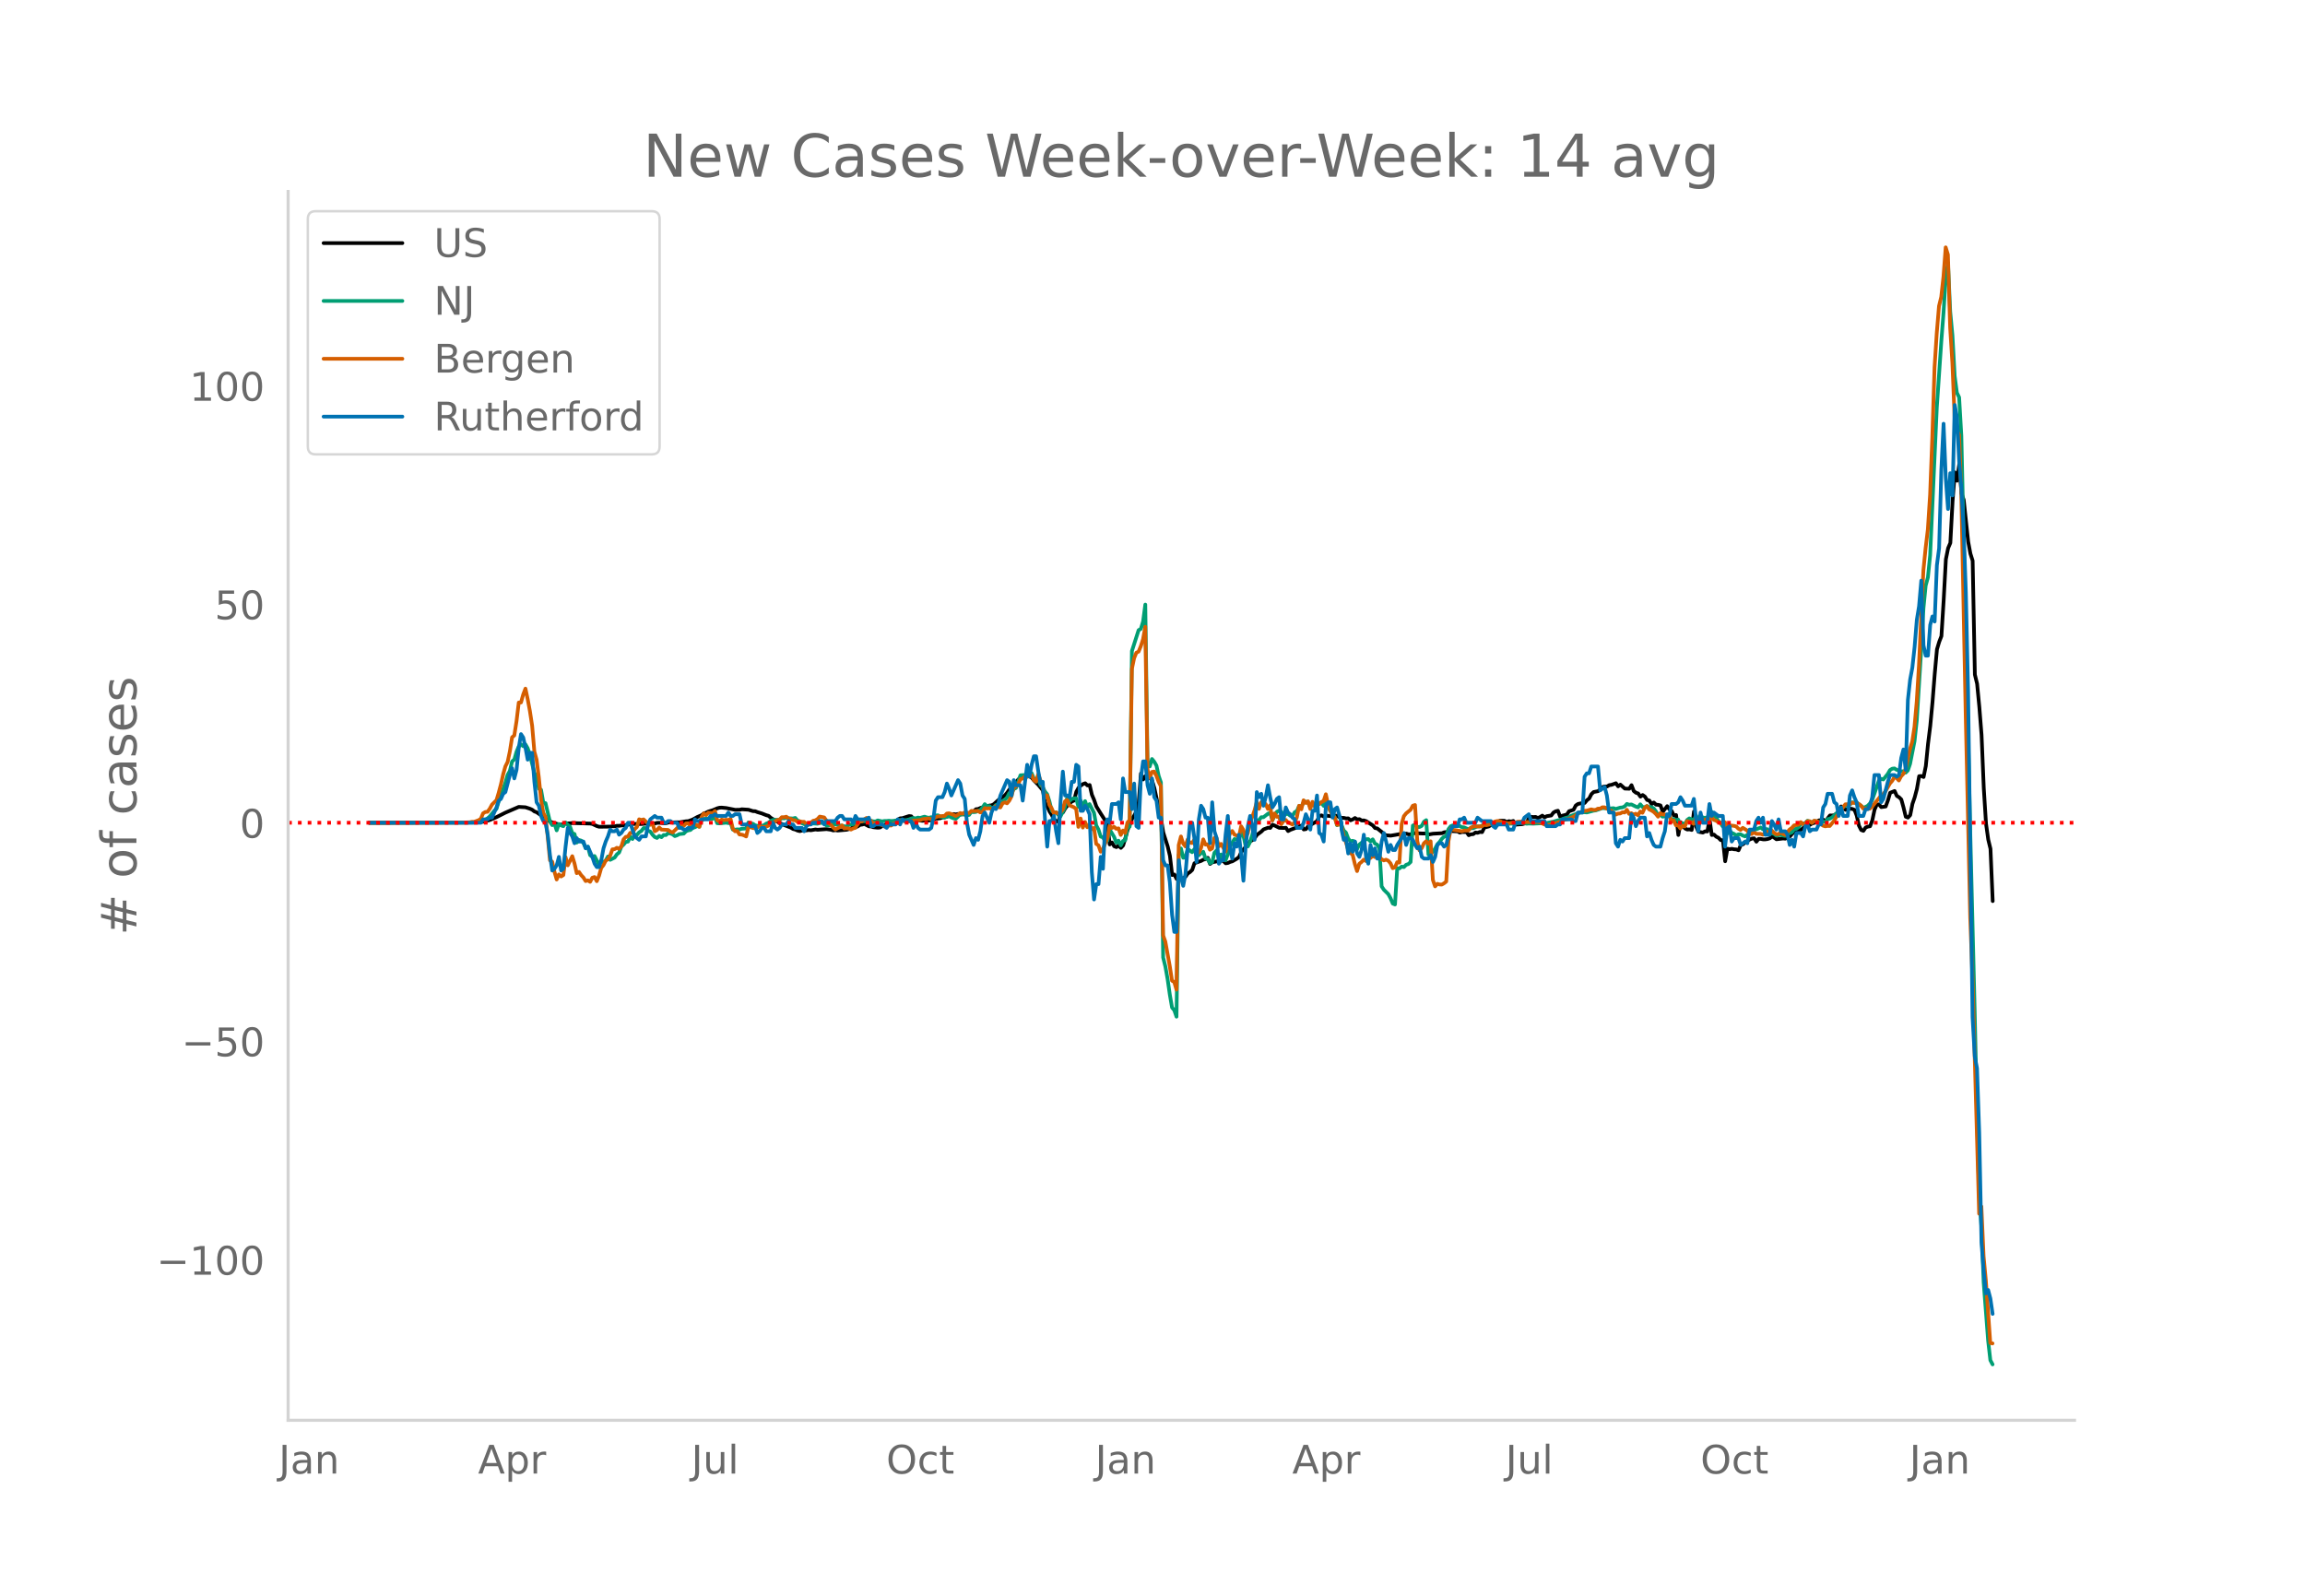 <svg height="864" viewBox="0 0 936 648" width="1248" xmlns="http://www.w3.org/2000/svg" xmlns:xlink="http://www.w3.org/1999/xlink"><defs><style>*{stroke-linecap:butt;stroke-linejoin:round}</style></defs><g id="figure_1"><path d="M0 648h936V0H0z" style="fill:#fff" id="patch_1"/><g id="axes_1"><path d="M117 576.72h725.4V77.76H117z" style="fill:none" id="patch_2"/><path clip-path="url(#p6246f8be40)" d="m149.973 334.1 42.574-.116 2.718-.154 1.812-.33 1.811-.52 2.718-1.163 3.623-1.824 5.435-2.34 2.718.156 1.812.59.905.408.906.692.906.326 5.435 3.788 2.718.917.905.235.906.11.906-.158.906-.363 1.812-.032.906-.107 7.246.212.906.156 1.812.856.906.28 4.529-.058.906-.144.906.027.905-.21.906.015.906-.153.906-.026 3.623-.6 3.624.046 1.811-.164.906.054.906-.124 1.812.013.906-.255.905-.02 1.812.155.906-.004 1.812-.463.906.153 1.811-.062.906.035 2.718-.444.905-.046 1.812-.65 1.812-1.012 1.812-.772.905-.692.906-.288.906-.487 1.812-.555 1.811-.761.906-.243.906-.039 1.812.175 3.623.723 1.812-.013.906-.202 2.717.174 1.812.575.906.03.906.368 1.811.544 1.812.714.906.247.906.815 1.811 1.105.906.458.906.65.906.276.906.451 1.811.692.906.357.906.558.906.222.906.407.906.228.905-.222 1.812-.09.906-.137.906.093 1.812-.317.905.113 3.624-.258 1.811.256.906.29.906-.124.906.15 3.623-.313 1.812-.509.906-.578.906.062.906-.34.905-.618.906-.13.906-.246 1.812.975.906.055.906.306 1.811.185.906-.086.906-.604.906-.21.906-.726.905-.25.906.164 1.812-.445.906-1.135.906-.512.905-.054 2.718-.869.906.093.906 1.132 1.811.363.906.233.906.09.906-.092.906.202.906-.27.905-.038 1.812-.724.906.012.906-.115.906-.339 1.811-.325 1.812-.544.906-.483.906.154.906-.206.905.294.906-.272.906.254.906.008.906-.365.906-.848.905-.082.906-.91.906-.088.906-.418.906-.253 1.812-.293.905-.44.906-.075.906-.456 1.812-1.65 2.717-1.985.906-1.052.906-1.296.906-.662.906-1.034.906-1.317.905-1.06 1.812-1.315 1.812-.273.906.264.905.602.906 1.113 1.812 1.815 1.812 2.224.906 4.897.905 1.61.906 2.071.906 1.408.906 1.856.906.6.906.34.905-3.51.906-.315.906-1.599.906-1.166.906-.92.906-.743.905-.395.906-3.553.906-1.628.906-.863.906-.656.906-.321.906.885.905-.175.906 3.95.906 2.118.906 2.623 1.812 2.948 1.811 2.804.906 1.996.906 7.7.906-.816.906 1.55.906.342.905-.616.906.924.906-.967.906-2.92.906-3.414.906-2.085.905-2.401.906-1.371.906-1.703.906-3.61.906-11.732.906 2.42.905-1.327.906.502.906.172.906 1.074.906 3.025.906 4.141.906 4.807.905 3.394.906 5.716 1.812 5.71.906 3.798.906 7.794.905-.21.906 1.813.906-1.582.906 1.208.906.119.906-.638.906-1.312.905-.602.906-.862.906-2.721 2.718-.943.905-.508.906-.21.906-.537.906 2.484.906-.674 1.812-.34.905.113.906-.534.906.294.906.888.906-.137.906-.416.905-.258 1.812-1.059.906-.692.906-2.049 2.717-3.15.906-1.165.906-.512.906-.742.906-1.35 1.811-1.344.906-.898 1.812-.688.906.086.906-1.298.905.352 1.812.905 1.812.07.906-.085.906 1.335.905-.498 2.718-1.007.906-.423.906-.272.905 1.555.906-.153.906-1.135 3.623-2.11.906-2.062.906-.264.906.49.906-.386 2.717.297.906-.32.906.096.906.61.906.208.906.034.905.219.906-.033.906.8.906-.382.906-.564.906.573.906-.104.905.553.906-.043.906.29 2.718 1.745.905 1.064.906.156 1.812 1.437.906.946.906.4 1.811.151 1.812-.3 2.718-.495.905.094.906-.137.906.297.906-.02.906-.368.906-.086 2.717.13 1.812.023.906.384 1.811-.315 3.624-.201.906-.38 1.811-.22.906-.285 2.718.143.906.493.905-.228 1.812-.027.906 1.315.906-.372.906-.049.905-.677.906.13.906-.356.906.07.906-1.847 1.811-.46.906-.61 1.812.068.906-.18.906-1.618 1.811.04.906.51.906-.358.906.162.906-.239.906 1.49 2.717-.186 1.812-.52.906-2.081.906-.371.905.081.906-.06.906.451.906-.404.906-.565.906.705.905-.488 1.812-.277.906-1.2.906-.5.906-.227.906 2.451.905-.44 1.812-.47.906-1.341 1.812-.59.905-1.746.906-.616.906-.207 1.812-.205.906-1.112.905-.67.906-1.776.906-.878 1.812-.347.906-.745.906-.94.905-.219.906.031.906-.573.906-.126 1.812-.656.905 1.271.906-.697 1.812 1.607 1.812.067.906-1.457.905 2.367.906.708.906.295.906 1.293.906-.663.906.634.905 1.385.906.227.906 1.426.906-.629.906.878.906.07.905.239.906 2.57 1.812-2.274.906 1.279.906.643.906 1.884.905-.213.906 8.113.906-5.213 1.812 2.559.906.443.905-.078.906.25.906-7.486.906 6.12.906 2.088 1.812.33.905-.519.906.072.906-4.886.906 6.318.906-.159.906.846.905.454.906.945.906.033.906 8.552.906-5.09.906.193.906-.156.905.187.906.063.906.34.906-2.116.906-.309.906-.778 1.811-1.17.906-.374.906-.113.906 1.377.906-1.144.905.016.906.185.906.005.906-.138.906-.29.906-.79.906.508.905.671 2.718-.33.906.087.906-1.256.905.356.906-1.055.906-.798.906-.61 1.812-.234 1.811-1.47.906-.395.906-.152.906-.552 1.812-.56.905-.71.906-.088.906-.243.906.878.906-1.397.906-1.153.905.01.906-.122.906-.695.906-.965.906-1.883.906.492.906.883.905-.176.906-.324.906.145.906.335.906 2.353.906 4.082.905 1.77.906.346.906-1.361.906-.348.906-.16.906-2.401.906-4.303.905-2.078.906-.11.906 1.125 1.812-.255.906-2.48.905-3.087 1.812-.725.906 2.007.906.527.906.896.906 3.284.905 3.739.906.346.906-.985.906-4.59.906-2.623.906-3.425.905-5.178.906-.083.906.413.906-4.459.906-9.082.906-7.275.905-9.621.906-11.47.906-9.953.906-3.021.906-2.348.906-14.496.906-16.705.905-4.502.906-2.135.906-16.973.906-11.688.906 3.414.906-6.735.905 11.864.906 2.671 1.812 16.956.906 4.855.906 2.877.906 46.237.905 3.735.906 9.403.906 11.396.906 21.69.906 14.328.906 6.448.905 3.753.906 21.22h0" style="fill:none;stroke:#000;stroke-linecap:round;stroke-width:1.5" id="line2d_1"/><path clip-path="url(#p6246f8be40)" d="m149.973 334.1 41.669-.101 1.811-.135 1.812-.34.906-.429.906-.197.905-.592.906-.789 1.812-2.257.906-.8.906-3.084 2.717-7.515.906-3.206.906-1.628.906-3.826.906-.798.905-3.162.906-2.162.906-.804.906.737.906-.752.906 1.579.906 2.727 1.811 7.216.906 1.949.906 4.525.906.45.906 5.203.905.234 1.812 7.573.906 1.337.906-.622.906 2.747.905-2.583.906.597.906.284.906-1.485.906.977.906.719.906 2.607.905.364.906 3.471.906-1.058.906.27.906.957.906 1.992.905-.45.906 3.4.906.686.906-.32 1.812 3.545.906-1.774.905.875.906-.842.906-1.62.906 1.354 1.812-.912.905-1.308.906-.742.906-2.397.906-.817.906-1.091.906-.139.905-1.976.906.935.906-1.747.906.06.906-1.02.906-.571.906-1.179.905.016.906 1.08.906.316.906 1.298.906.933.906.384.905-.845.906.53.906-.895.906.037.906-.783.906.151.906.343.905.706.906-.311.906-.505 1.812-.196.906-.94.905-.377.906-.148.906-.854.906-.272.906-.462.906.208.906-2.492.905-.652 1.812-.09.906.103.906-.074.906-.537.905 2.372.906.061 1.812-.19.906-.096.906.176.905-.156.906 2.786.906.039.906-.127.906.044.906-.282 1.811-.122.906-2.454.906.437.906.1.906.613.906.233 1.811.025.906-.31.906-.623.906-.3.906-.807.906-.363.905-.091 1.812.11.906-.77.906.108.906-.266.905.202 1.812.09.906-.216.906 1.053.906.358.905.732.906.393.906.145.906-.033.906-.456 2.717.164.906-.341 1.812.036.906 1.036.906-.072.905-.36.906-.16 1.812.283.906.281 1.812.31.905.128.906-.676 1.812-.301.906-.288.906-.895.905-.53.906.393.906.164.906-.1.906.035.906-.149.906.23.905.061.906-.434 1.812.399.906-.187.906.015.905-.105.906.111.906-.051 1.812-.301 1.811-.057.906.072.906-.051.906-.236.906-.37.906-.235.906.185.905-.342.906.136 1.812-.52.906.326.906.151.905-.26.906.309.906-.983.906-.092.906.531.906.171.906.299.905-.47.906-.185.906.538.906.352.906.181.906-.85.905-1.1.906.246.906-.413.906.703.906-.157.906-1.51.905.387.906-.094.906-.428.906-.3.906-1.02.906-1.407.906.879.905-.128.906.814.906-.252.906-.973.906-.316.906.072.905-1.233.906-.594.906-.95.906-1.847.906.026.906-1.63.906-.435 1.811-5.148 1.812-.116 1.812-.705.905-.063.906 2.174.906 1.198.906-.959.906 2.432.906.88.906 1.768.905 1.095.906 2.88.906 3.787.906.787.906-.117.906 1.063.905.528 1.812-3.631.906-3.94.906 1.411.906-.886.905-.221.906-.052.906 3.542.906-2.544.906 2.493.906-2.32.906 2.627.905-1.419 1.812 3.578.906 5.095.906 1.67.906 2.854.905.332.906 1.501.906-.174.906-4.533 1.812 2.978.906 2.371.905-.804.906 1.896.906-1.794.906-.278.906-5.081.906-.47.905-71.312 2.718-8.461.906-.508.906-2.986.905-6.893.906 64.68.906 1.045.906-3.02.906 1.11.906 1.566.906 4.173.905 2.654.906 71.107.906 3.662.906 5.099.906 6.317.906 5.258.905 1.072.906 2.625.906-65.704.906-2.607.906 3.789.906-.122.906-3.484 1.811 1.336.906-1.222.906 2.379.906.085.906-.837.905-.581.906 2.73.906.131.906 1.775.906-.397.906-3.835.906-.955.905 3.256.906-1.6.906 1.685.906.696.906-2.4.906-3.194 1.811-3.066 1.812.422.906-3.158.906 1.288.905 4.352.906.097.906-1.882.906-2.869.906-3.6.906-2.217.906-.107.905-1.19.906.003 1.812-1.4.906-.381.906 2.988.905-1.872.906-1.534.906-.46.906.435.906 1.587.906-.615.906-.11.905.77.906.052.906-1.484.906-.495.906-2.076.906.288.905-1.661.906-.355.906.428.906 1.64.906-.984.906.554.905-.68.906.063.906-.683.906 1.377.906-1.436 1.812 3.58.905.902.906 1.597.906 3.207.906-1.126.906 1.067.906 2.202.905.86.906 2.399.906 1.177.906-.245.906.357.906 2.965.906-1.795 1.811-1.442.906-.709.906-.065.906.943.906-.84.905 1.729.906.418.906 1.485.906 15.458.906 1.366 1.812 1.795.905 1.663.906 2.164.906.368.906-14.67.906.007.906-.722.905.204.906-.937.906-.286.906-.85.906-14.78.906-.387.905.969.906-.002.906-.475.906-1.698.906-.608.906 13.973.906-1.718.905.656.906-1.376.906-1.739.906-.957.906-1.272.906-.835.905-.266.906-2.846.906-1.167.906-.368.906.17.906-.022.906.144.905.45.906.114 1.812.782.906-.53.906.099 1.811-.785.906.057.906-.325.906-.524 2.717.007 1.812-.722 1.812.037.906.206 1.811.181.906.079.906-.106.906.039 2.717-.354 1.812.112.906.246.906-.072 1.811.053 5.435-.27 1.812-.368.906-.175 1.812-.53 1.811-.435.906-.406 1.812-.487.906-.52 3.623-1.356.906.004.906-.114.906.104 2.717-.71.906-.118 1.812-.638.906-.32.905.075.906-.127.906.268 1.812-.168.906.322 1.811-.552.906-.081.906-.411.906-1.005.906.324.906-.123 1.811.882.906.316.906-1.24.906 1.088.906.093.905-.48.906.399.906.028.906.508.906 1.208.906 1.782.905-.421.906.797.906-.112.906-.256.906-.456.906 2.787.906-1.028.905.445.906-.175.906 2.583.906-1.112.906.52.906-1.823.905-.67 1.812.794.906-2.016.906 1.988.906-.371.906-.81.905.265.906-.283.906.521.906-2.713.906 1.626.906.533.905 1.523.906.906.906 1.33.906.083.906 2.798.906-1.24.906.96.905.39.906.61.906-.402.906-.013.906.524.906.315.905-.633 1.812-.88.906-1.11.906-.245 1.811-.74.906.716.906-.11.906.11.906 1.257.906.391.906.234.905.706 1.812-.312.906.292.906.126.906-.668 1.811-.756.906-1.319.906-.122.906-.665.906-1.377.906-.093.905-.208.906-.926 1.812.763.906-.692 1.811.464.906-.02.906-.224.906.254.906-1.193.906-.207.905-.495 1.812-1.663.906-.43.906-1.585 1.812-1.037 1.811-.485.906-.93.906.114.906-.085 1.811 1.392.906.725.906-.269.906-.48.906-.955.906-1.371 2.717-7.834.906-.81.906.289 1.812-2.265.905-1.562.906-.558.906-.113.906.582.906.234.906.356.906.007.905.55.906-.891.906-2.677 1.812-9.227.906-8.343 1.811-28.95.906-16.631.906-9.23.906-3.349.906-8.98 2.717-60.12 1.812-26.615.906-11.694.906-14.674.905-5.558.906 19.707.906 9.713.906 16.45.906 6.78.906 1.89.905 15.618 3.624 161.4 1.812 73.275.905 40.906.906 33.067.906 12.396.906 22.778 1.812 23.625.905 7.915.906 1.705h0" style="fill:none;stroke:#009e73;stroke-linecap:round;stroke-width:1.5" id="line2d_2"/><path clip-path="url(#p6246f8be40)" d="m149.973 334.1 38.045-.095 2.718-.095.906-.19h.905l1.812-.667.906-.598.906-2.19.906-.543.905-.082.906-1.264.906-1.659 1.812-1.808.906-3.018.906-3.413.905-4.065.906-3.209.906-1.808.906-4.269.906-5.738.906-.76.905-5.806.906-7.546.906-.027.906-3.25.906-2.379.906 4.256.906 4.88.905 5.928.906 10.51.906 3.277.906 7.178.906 9.137.906 5.248.905 1.713.906 8.144.906 9.449.906.571.906 4.052.906 3.167.905-2.066.906.843.906-.571.906-7.274.906 3.317 1.812-3.711.905 2.936.906 3.957.906-.503.906 1.319.906.951.906 1.441.905-.271.906.584.906-1.672.906-.272.906 1.686.906-2.216.906-3.195.905-1.129.906-1.822.906-.543.906-1.482.906-2.543.906-.081.905-.558.906.422.906-.98.906-2.854.906-1.02.906-.177.905-1.455.906.041.906-1.55.906-.884.906-3.113.906.272.906-.231 1.811 1.78.906.422.906-.625.906 3.236.906-.476.905-1.047.906.843 2.718.15.906.68.906.353 1.811-1.74.906-.966.906-.666.906.68.906-.98.905-.054.906 1.007.906-.571.906-.014.906.34.906.68.906-3.97.905-1.496.906.693.906-.978 1.812.163.906-.83.905 3.74.906.448.906-.707.906.231.906-.163.906.081.905-.448.906 3.929.906 1.101.906-.108.906 1.414.906.054.906.285.905.463.906-3.794.906.014.906.354.906.095 1.811-.735 1.812.272.906-.204.906-.367.906-.979.906-.135 1.811-1.197.906-.19.906-.966.906.014.906-.218.905.775.906.082.906.571.906.027.906.653.906-.245.905.231h.906l.906.83.906-.082.906-.326.906-.843.906-.177.905-.53.906-1.006 1.812.34.906 1.305 1.811 1.7.906 1.1.906.762 1.812-.925.906-.72.906 1.278.905-.095.906.068.906.462.906-.476.906-.258 1.811-2.815.906.204.906-.829.906-.557.906.734.906.49.906 1.019.905-.055.906.068.906.395.906.217.906.626 1.811-.476.906.095.906-.802.906.054.906-.204.906-1.183.905.123.906.245 1.812.122.906-.3 2.717-.203.906-.082.906-.353 2.718-.34.905.421.906-.285.906-.585.906-.313 1.812-.203.906-.055.905-.938.906-.109 1.812.612.906.449.906-.462.905-.707.906.285.906-.53 1.812.23.906-.842.905.054 1.812-.054.906.612.906-.136.906-1.618.906.163.905-.109.906.395.906-.408.906-.898.906.463.906.122.905-1.659.906-.408.906.395.906-1.074.906-1.754.906-3.698.906-.245.905-.965.906-2.053.906-.272.906-.843.906.176.906-.897.905.204.906 1.972.906.652.906-3.032 1.812 5.058.906 4.473.905-.925.906 3.889.906 1.305.906 2.121.906-.408.906.558.905-.68.906-1.06.906-3.345.906-.558.906 2.203 1.811.802.906.68.906 7.287.906-3.399.906 3.685.906-2.284.906 2.148.905-1.115.906 1.917.906-.557.906 6.512.906.585.906 2.596.905-1.1 1.812-4.447.906-5.085.906.966.906-.435.906.788.905-.177.906 2.679.906-1.808.906 1.02.906-4.256.906-1.02.905-61.358.906-4.365.906-2.23.906-.435.906-2.202.906-2.828.905-5.071.906 57.891.906 3.508.906-2.447.906-.15.906 1.754.906 2.474.905 1.7.906 60.584.906 2.542 1.812 10.007.906 5.873.905.53.906 3.114.906-58.721.906-3.494.906 2.91.906 1.141.906-2.814.905 1.237.906.19.906-1.332.906 3.93.906 1.305.906-1.836.905-3.562.906 2.134.906-.135.906 2.216.906-.544.906-4.256.906.218.905 3.222.906-1.006 1.812 3.127.906-4.731.906-2.624.905-1.006.906 1.481.906.354.906.53.906-4.282.906 1.468.905 3.059.906-1.727.906-4.65.906-1.985.906-2.624.906-3.399.906 2.774.905-2.706.906.925.906-.177.906 2.012.906-1.522.906 6.172.905-2.841.906 1.373.906-.095.906 3.113.906-1.319.906-.435.906 1.006.905.367.906.504.906-.911.906-2.04.906-4.677.906 1.441.905-3.657.906 1.074.906-.68.906 3.114.906-2.896.906 1.808.905-1.659.906.789.906-.843.906-.435.906-2.733.906 4.174.906 2.502.905 1.971.906.83.906 2.923.906-.041.906.204.906 4.446.905 2.474.906 2.991.906 1.373.906.68.906 3.753.906 2.923.906-2.978.905-.72.906-.952.906.558.906-1.292.906.068.906-.884.905.503.906-.57.906.393.906 1.06.906.477.906-.3.906.409.905 1.074.906 1.971.906-.34.906-2.094.906.164.906-15.717.905-3.127.906-1.143 1.812-1.468.906-1.645.906-.286.905 14.603.906 3.82.906-.884.906-2.026.906-.815.906 1.047.906-1.007.905 15.677.906 2.637.906-1.033.906.258.906.041.906-.517.905-.72.906-16.438.906-4.962.906.367 3.623.625.906-.285 1.812-.041.906-1.142.906-.408.905-.177.906.136 1.812-.122.906-.585.906.163 1.811-.503.906-.68.906-.353.906-.177.906.041.906.38 1.811.395.906.122 1.812-.312.906.095.905-.435 1.812-.04.906.19 2.718-.041.905-.068.906.122.906-.095.906.204 1.812.856.905.055.906.176.906-.271.906-.028 3.623-1.4.906-.408 1.812-.503 1.812-.707.905-.598.906-.762.906-.516.906-.095.906-.503.906-.041 1.811-.544.906.217.906.014.906-.53.906.04.906-.584.905.027.906.544.906.354 1.812 1.169.906.884.905-.408.906-.041.906-.503.906.095.906-1.101.906 1.658.906-.272.905.53.906-.326.906.64.906-1.523.906.516.906-1.971.905-.775.906 1.387.906.394.906.571.906.857.906 1.114.905-1.427.906.517.906-.028.906.68.906-.802.906 3.045.906-.489.905 1.999.906-.014.906 1.292.906-1.088.906.285.906-2.161 1.811.49.906.625.906-2.094.906 1.033h.906l.906-.49.905-.054.906-.408.906.286.906-.952.906 1.047.906.326.905.626 1.812.748.906-.735.906 2.325.906-1.047 1.811.19.906.218.906.911.906.53.906-.856 1.811 1.101.906 1.333.906.081.906-.734.906.653 1.811.027.906.34.906-.694.906-.516.906.19.906-.653.906.857.905.625.906-.027.906-.83.906.721.906.395 1.811-2.203.906-.625.906-1.034 1.812-.299.906-1.033.906.83.905-.137.906-1.06h.906l.906.707.906-.897.906.108.905.435 1.812 1.469.906.272.906-.177.906.04 1.811-2.175.906-1.631 1.812-2.529.906-1.346.906-1.128 1.811-.096.906-.557 1.812.109.906.394.905.639.906 1.237.906-.109.906.245.906-.095.906-.843 3.623-4.46.906-.611.906-1.142 1.811-3.209.906-1.02.906-1.522.906.367.906 1.006.906-1.713.906-.952.905-1.944 1.812-8.226.906-2.977.906-5.969.906-10.197.905-14.561 1.812-38.803.906-9.096.906-7.573.906-13.99.905-23.453.906-28.32.906-14.045.906-10.836.906-3.711.906-8.185.906-11.951.905 2.978.906 29.666.906 14.235.906 22.148.906 5.343.906 1.74.905 23.82 1.812 90.78 1.812 81.522.906 23.983 2.717 96.205.906-2.923.906 20.244.906 9.667 1.811 25.533.906.136h0" style="fill:none;stroke:#d55e00;stroke-linecap:round;stroke-width:1.5" id="line2d_3"/><path clip-path="url(#p6246f8be40)" d="M149.973 334.1h45.292l.906-1.385h1.811l.906-.692h.906l1.812-4.155.906-2.77.906-.693.905-2.077.906-.692 1.812-6.925.906-2.77.906 4.155.905-3.462.906-9.002.906-5.54.906 1.385.906 4.155.906 4.847.906-2.77h.905l.906 11.772.906 8.31.906 1.384.906 4.155.906 2.077.905.693.906 4.847.906 8.31.906 6.232.906-.693.906-1.384.905-3.463.906 5.54.906-.693.906-9.002.906-7.617.906 2.078.906 1.385.905 2.77.906-2.078.906 1.385h1.812l.906 2.77.905-.693 1.812 4.155.906 2.77.906 1.385h.906l.906-2.77.905-4.847.906-2.77.906-2.077.906-2.77.906.692h.906l.905-.692.906 2.077.906-.692.906-1.385.906-.693.906-2.077h.905l1.812 5.54 1.812 1.385.906-1.385h1.811l.906-4.848.906-2.077 1.812-1.385.906.693h1.811l.906 2.077h.906l.906-.693h.906l.906.693h1.811l.906 2.077h.906l.906.693h.906l.905-.693h1.812l.906-3.462.906.692h.906l.906-.692h2.717l.906-1.385h.906l.906-.692.905.692h3.624l.906-1.385.905 1.385h.906l.906-.692h1.812l.906 4.154h2.717l.906.693h1.812l.906 2.77.905-.693.906-1.385h.906l.906 1.385h1.812l.906-3.462.905 2.077.906.693.906-.693.906-1.385h1.812l.905-1.385.906 1.385h.906l.906 1.385h2.717l.906 1.385.906-2.077.906-.693h.906l.906-.692h1.811l.906-.693h.906l.906 1.385.906-1.385h3.623l.906-1.384.906-.693h.906l.906 1.385h2.717l.906 1.385.906-2.77.906 1.385h3.623l.906-.692.906 3.462h.906l.905-.693h2.718l1.812 1.385.905-1.385h2.718l.906-2.077.906 2.077.905-2.077.906.692h2.718l.906 2.77.906-2.077.905 2.077.906.693h3.624l.905-.693.906-4.154.906-6.925.906-1.385h1.812l.906-2.077.905-3.463.906 2.078.906 2.77 2.718-6.233.905 1.385.906 4.848.906 1.384.906 9.695.906 4.847 1.811 4.155.906-2.77.906.693.906-3.463.906-6.232.906-1.385 1.811 4.155.906-4.155.906-2.077.906.692.906-2.077.906-3.462 2.717-6.233.906.693.906 5.54.906-6.233.906 2.078h1.811l.906 6.232 1.812-14.542.906 4.847.905-4.847.906-3.462h.906l.906 6.232.906 4.847.906-.692.906 15.234.905 11.08.906-10.388h.906l.906-2.077.906 6.232.906 4.848.905-17.312.906-11.772.906 9.695h.906l.906.692.906-6.232h.905l.906-6.925.906.693.906 18.004h.906l.906-2.078.906 1.385.905 2.078.906 23.543.906 11.08.906-6.232h.906l.906-11.08.905 4.847.906-18.004.906-2.077.906 1.385.906-7.617h1.812l.905-.693.906 6.925.906-16.62.906 5.54h1.812l.905 6.925.906-10.387.906 17.312.906.692.906-20.081.906-6.925h.905l.906 9.695.906 3.462.906-6.232.906 7.617.906 1.385.906 6.925h.905l.906 17.311.906 2.078h.906l.906 6.924.906 13.157.905 6.925h.906l.906-29.084.906 6.925.906 3.462.906-4.847 1.811-20.774h.906l.906 6.232.906 9.695.906-17.312.906-5.54.905 1.385.906 3.463h.906l.906 10.387.906-16.62.906 11.772.906 2.77.905 10.387.906-1.385h.906l.906-10.387.906-7.617.906 13.85.905 3.462.906-6.232.906 1.384.906-4.847.906 8.31.906 10.387.905-13.85.906-8.31.906-4.154 1.812 9.695.906-19.39.906 2.078.905-1.385.906 4.847.906-3.462.906-4.847.906 4.847.906 4.155.905-1.385.906-2.078.906-.692.906 9.002h.906l.906-4.847.906 2.077.905.693.906 1.385.906.692.906 3.462h1.812l.905-2.077.906-3.462.906 2.077.906 4.155.906-7.617h.906l.905-6.232.906 15.234.906.692.906 2.77.906-14.542.906-1.385h.906l.905 6.233.906-3.463.906-.692 1.812 6.232v2.77l.906 4.155.905-.693.906 6.232.906-4.154.906 3.462.906-4.155.906 4.847.906 1.385.905-2.77.906-6.232.906 9.002.906 2.77.906-7.617.906 4.155.905-2.77.906 4.155h.906l.906-6.925.906-3.462.906 3.462.906 4.155.905-2.77.906 2.077h.906l.906-2.077 1.812-2.77.905-2.077.906 4.847.906-2.77h.906l.906.693.906 2.077.905 1.385.906-.693.906 4.155.906.693h1.812l.906-1.385.905 2.77.906-2.078.906-4.847.906-.692h.906l.906 1.384.905-.692.906-4.155.906-2.077.906-1.385h1.812l.906-2.77h.905l.906-.692.906 2.077h3.623l.906-2.077 1.812 1.384h3.623l.906 2.078.906.692.906-1.385h3.623l.906 2.078h1.812l.906-2.77h2.717l.906-2.077 1.812-1.385.906 2.77h5.435l.905 2.077h3.624l.906-.693h.906l.905-2.077h3.624l.906.692h.905l.906-3.462h1.812l.906-14.542.906-1.385h.905l.906-2.77h2.718l.906 9.695 1.811-1.385.906 3.463.906 6.924h1.812l.906 12.465.905 1.384.906-2.77.906.693.906-1.385h1.812l.906-9.694.905 1.385.906 3.462.906-2.078.906-1.384h1.812l.905 7.617.906-1.385.906 2.77.906 2.077.906.692h1.811l.906-3.462.906-2.77.906-6.924.906.692.906-4.847h1.811l.906-.693.906-2.077.906 1.385.906 2.077h2.717l.906-2.77.906 8.31.906 4.847.906-7.617.906 4.155h1.811l.906-7.617.906 4.847.906-1.385 1.811 1.385h1.812l.906 12.464.906-7.617.906-.692.906 6.232.905-1.385h1.812l.906 2.77 1.812-1.385.905.693.906-5.54h1.812l.906-3.463.906-1.384.905 2.077.906-2.077.906 6.924h1.812l.906-5.54.906 1.385.905 2.078.906-4.155.906 4.847h1.812l.906 1.385.905 4.155.906-2.077.906 2.77.906-5.54h1.812l.906 1.385.905-4.155.906-.693.906 2.77.906-.692h1.812l.905-2.078h.906l.906-6.924.906-1.385.906-4.155h1.811l.906 3.462.906.693.906 4.847.906-3.462.906 3.462h1.811l.906-8.31.906-2.077.906 2.77.906 2.077.906 5.54h1.811l.906-2.77h.906l.906-1.385.906-3.462.906-9.002h1.811l.906 11.08.906-1.386 1.812-6.924.905-2.77h1.812l.906.692.906-.692.906-6.925.906-3.462.905 8.31.906-28.391.906-8.31.906-4.847.906-8.31.906-11.08.905-5.539.906-10.387.906 26.314.906 4.154h.906l.906-12.464.905-3.462.906 2.077.906-22.851.906-6.925.906-31.853.906-18.697.906 22.16.905 12.464.906-14.542.906 9.002.906-36.7.906 4.847.906 18.004.905 11.079.906 16.62.906 25.62.906 40.163 1.812 132.26.906 15.928.905 4.847.906 26.313.906 44.318.906 11.772.906 9.002.906-1.385.905 3.462.906 6.233h0" style="fill:none;stroke:#0072b2;stroke-linecap:round;stroke-width:1.5" id="line2d_4"/><path clip-path="url(#p6246f8be40)" d="M117 334.1h725.4" style="fill:none;stroke:red;stroke-dasharray:1.5,2.475;stroke-dashoffset:0;stroke-width:1.5" id="line2d_5"/><path d="M117 576.72V77.76" style="fill:none;stroke:#d3d3d3;stroke-linecap:square;stroke-linejoin:miter;stroke-width:1.25" id="patch_3"/><path d="M117 576.72h725.4" style="fill:none;stroke:#d3d3d3;stroke-linecap:square;stroke-linejoin:miter;stroke-width:1.25" id="patch_4"/><g id="matplotlib.axis_1"><g id="xtick_1"><g style="fill:#696969" transform="matrix(.16 0 0 -.16 113.182 598.378)" id="text_1"><defs><path d="M9.813 72.906h9.859V5.078q0-13.187-5-19.14-5-5.954-16.094-5.954h-3.75v8.297h3.078q6.531 0 9.219 3.672Q9.813-4.39 9.813 5.078z" id="DejaVuSans-74"/><path d="M34.281 27.484q-10.89 0-15.093-2.484-4.204-2.484-4.204-8.5 0-4.781 3.157-7.594 3.156-2.797 8.562-2.797 7.485 0 12 5.297 4.516 5.297 4.516 14.078v2zm17.922 3.72V0H43.22v8.297Q40.14 3.328 35.547.953q-4.594-2.375-11.234-2.375-8.391 0-13.36 4.719Q6 8.016 6 15.922q0 9.219 6.172 13.906 6.187 4.688 18.437 4.688h12.61v.89q0 6.203-4.078 9.594-4.078 3.39-11.453 3.39-4.688 0-9.141-1.124-4.438-1.125-8.531-3.375v8.312q4.921 1.906 9.562 2.844 4.64.953 9.031.953 11.875 0 17.735-6.156 5.86-6.14 5.86-18.64z" id="DejaVuSans-97"/><path d="M54.89 33.016V0h-8.984v32.719q0 7.765-3.031 11.61-3.031 3.858-9.078 3.858-7.281 0-11.484-4.64-4.204-4.625-4.204-12.64V0H9.08v54.688h9.03v-8.5q3.235 4.937 7.594 7.374Q30.078 56 35.797 56q9.422 0 14.25-5.828 4.844-5.828 4.844-17.156z" id="DejaVuSans-110"/></defs><use xlink:href="#DejaVuSans-74"/><use x="29.492" xlink:href="#DejaVuSans-97"/><use x="90.771" xlink:href="#DejaVuSans-110"/></g></g><g id="xtick_2"><g style="fill:#696969" transform="matrix(.16 0 0 -.16 194.107 598.378)" id="text_2"><defs><path d="M34.188 63.188 20.797 26.906h26.812zm-5.579 9.718h11.188L67.578 0h-10.25l-6.64 18.703h-32.86L11.188 0H.78z" id="DejaVuSans-65"/><path d="M18.11 8.203v-29H9.077v75.484h9.031v-8.296q2.844 4.875 7.157 7.234Q29.594 56 35.594 56q9.968 0 16.187-7.906 6.235-7.907 6.235-20.797T51.78 6.484q-6.218-7.906-16.187-7.906-6 0-10.328 2.375-4.313 2.375-7.157 7.25zm30.578 19.094q0 9.906-4.079 15.547-4.078 5.64-11.203 5.64-7.14 0-11.218-5.64-4.079-5.64-4.079-15.547 0-9.906 4.078-15.547 4.079-5.64 11.22-5.64 7.124 0 11.202 5.64t4.078 15.547z" id="DejaVuSans-112"/><path d="M41.11 46.297q-1.516.875-3.297 1.281Q36.03 48 33.89 48q-7.625 0-11.703-4.953-4.079-4.953-4.079-14.234V0H9.08v54.688h9.03v-8.5q2.844 4.984 7.375 7.39Q30.031 56 36.531 56q.922 0 2.047-.125 1.125-.11 2.484-.36z" id="DejaVuSans-114"/></defs><use xlink:href="#DejaVuSans-65"/><use x="68.408" xlink:href="#DejaVuSans-112"/><use x="131.885" xlink:href="#DejaVuSans-114"/></g></g><g id="xtick_3"><g style="fill:#696969" transform="matrix(.16 0 0 -.16 280.726 598.378)" id="text_3"><defs><path d="M8.5 21.578v33.11h8.984V21.922q0-7.766 3.016-11.656 3.031-3.875 9.094-3.875 7.265 0 11.484 4.64 4.234 4.64 4.234 12.656v31h8.985V0h-8.984v8.406Q42.047 3.422 37.718 1q-4.313-2.422-10.032-2.422-9.421 0-14.312 5.86Q8.5 10.296 8.5 21.578zM31.11 56z" id="DejaVuSans-117"/><path d="M9.422 75.984h8.984V0H9.422z" id="DejaVuSans-108"/></defs><use xlink:href="#DejaVuSans-74"/><use x="29.492" xlink:href="#DejaVuSans-117"/><use x="92.871" xlink:href="#DejaVuSans-108"/></g></g><g id="xtick_4"><g style="fill:#696969" transform="matrix(.16 0 0 -.16 359.884 598.378)" id="text_4"><defs><path d="M39.406 66.219q-10.75 0-17.078-8.016-6.312-8-6.312-21.828 0-13.766 6.312-21.781 6.328-8 17.078-8 10.735 0 17.016 8 6.281 8.015 6.281 21.781 0 13.828-6.281 21.828-6.281 8.016-17.016 8.016zm0 8q15.328 0 24.5-10.281 9.188-10.282 9.188-27.563 0-17.234-9.188-27.516-9.172-10.28-24.5-10.28-15.375 0-24.593 10.25-9.204 10.265-9.204 27.546t9.204 27.563q9.218 10.28 24.593 10.28z" id="DejaVuSans-79"/><path d="M48.781 52.594v-8.407q-3.812 2.11-7.64 3.157-3.828 1.047-7.735 1.047-8.75 0-13.593-5.547-4.829-5.532-4.829-15.547 0-10.016 4.829-15.563 4.843-5.53 13.593-5.53 3.907 0 7.735 1.046 3.828 1.047 7.64 3.156V2.094Q45.016.344 40.984-.531q-4.015-.89-8.562-.89-12.36 0-19.64 7.765-7.266 7.765-7.266 20.953 0 13.375 7.343 21.031Q20.22 56 33.016 56q4.14 0 8.093-.86 3.953-.843 7.672-2.546z" id="DejaVuSans-99"/><path d="M18.313 70.219V54.688h18.5v-6.985h-18.5V18.016q0-6.688 1.828-8.594 1.828-1.906 7.453-1.906h9.218V0h-9.218q-10.407 0-14.36 3.875-3.953 3.89-3.953 14.14v29.688H2.687v6.984h6.594V70.22z" id="DejaVuSans-116"/></defs><use xlink:href="#DejaVuSans-79"/><use x="78.711" xlink:href="#DejaVuSans-99"/><use x="133.691" xlink:href="#DejaVuSans-116"/></g></g><g id="xtick_5"><g style="fill:#696969" transform="matrix(.16 0 0 -.16 444.721 598.378)" id="text_5"><use xlink:href="#DejaVuSans-74"/><use x="29.492" xlink:href="#DejaVuSans-97"/><use x="90.771" xlink:href="#DejaVuSans-110"/></g></g><g id="xtick_6"><g style="fill:#696969" transform="matrix(.16 0 0 -.16 524.74 598.378)" id="text_6"><use xlink:href="#DejaVuSans-65"/><use x="68.408" xlink:href="#DejaVuSans-112"/><use x="131.885" xlink:href="#DejaVuSans-114"/></g></g><g id="xtick_7"><g style="fill:#696969" transform="matrix(.16 0 0 -.16 611.36 598.378)" id="text_7"><use xlink:href="#DejaVuSans-74"/><use x="29.492" xlink:href="#DejaVuSans-117"/><use x="92.871" xlink:href="#DejaVuSans-108"/></g></g><g id="xtick_8"><g style="fill:#696969" transform="matrix(.16 0 0 -.16 690.517 598.378)" id="text_8"><use xlink:href="#DejaVuSans-79"/><use x="78.711" xlink:href="#DejaVuSans-99"/><use x="133.691" xlink:href="#DejaVuSans-116"/></g></g><g id="xtick_9"><g style="fill:#696969" transform="matrix(.16 0 0 -.16 775.355 598.378)" id="text_9"><use xlink:href="#DejaVuSans-74"/><use x="29.492" xlink:href="#DejaVuSans-97"/><use x="90.771" xlink:href="#DejaVuSans-110"/></g></g></g><g id="matplotlib.axis_2"><g id="ytick_1"><g style="fill:#696969" transform="matrix(.16 0 0 -.16 63.553 517.617)" id="text_10"><defs><path d="M10.594 35.5h62.593v-8.297H10.594z" id="DejaVuSans-8722"/><path d="M12.406 8.297h16.11v55.625l-17.532-3.516v8.985l17.438 3.515h9.86V8.296H54.39V0H12.406z" id="DejaVuSans-49"/><path d="M31.781 66.406q-7.61 0-11.453-7.5Q16.5 51.422 16.5 36.375q0-14.984 3.828-22.484 3.844-7.5 11.453-7.5 7.672 0 11.5 7.5 3.844 7.5 3.844 22.484 0 15.047-3.844 22.531-3.828 7.5-11.5 7.5zm0 7.813q12.266 0 18.735-9.703 6.468-9.688 6.468-28.141 0-18.406-6.468-28.11-6.47-9.687-18.735-9.687-12.25 0-18.718 9.688-6.47 9.703-6.47 28.109 0 18.453 6.47 28.14Q19.53 74.22 31.78 74.22z" id="DejaVuSans-48"/></defs><use xlink:href="#DejaVuSans-8722"/><use x="83.789" xlink:href="#DejaVuSans-49"/><use x="147.412" xlink:href="#DejaVuSans-48"/><use x="211.035" xlink:href="#DejaVuSans-48"/></g></g><g id="ytick_2"><g style="fill:#696969" transform="matrix(.16 0 0 -.16 73.733 428.898)" id="text_11"><defs><path d="M10.797 72.906h38.719v-8.312H19.828v-17.86q2.14.735 4.281 1.094 2.157.36 4.313.36 12.203 0 19.328-6.688 7.14-6.688 7.14-18.11 0-11.765-7.328-18.296-7.328-6.516-20.656-6.516-4.593 0-9.36.781-4.75.782-9.827 2.344v9.922q4.39-2.39 9.078-3.563 4.687-1.171 9.906-1.171 8.453 0 13.375 4.437 4.938 4.438 4.938 12.063 0 7.609-4.938 12.047-4.922 4.453-13.375 4.453-3.953 0-7.89-.875-3.922-.875-8.016-2.735z" id="DejaVuSans-53"/></defs><use xlink:href="#DejaVuSans-8722"/><use x="83.789" xlink:href="#DejaVuSans-53"/><use x="147.412" xlink:href="#DejaVuSans-48"/></g></g><g id="ytick_3"><use xlink:href="#DejaVuSans-48" style="fill:#696969" transform="matrix(.16 0 0 -.16 97.32 340.179)" id="text_12"/></g><g id="ytick_4"><g style="fill:#696969" transform="matrix(.16 0 0 -.16 87.14 251.46)" id="text_13"><use xlink:href="#DejaVuSans-53"/><use x="63.623" xlink:href="#DejaVuSans-48"/></g></g><g id="ytick_5"><g style="fill:#696969" transform="matrix(.16 0 0 -.16 76.96 162.74)" id="text_14"><use xlink:href="#DejaVuSans-49"/><use x="63.623" xlink:href="#DejaVuSans-48"/><use x="127.246" xlink:href="#DejaVuSans-48"/></g></g><g style="fill:#696969" transform="matrix(0 -.2 -.2 0 55.393 379.813)" id="text_15"><defs><path d="M51.125 44H36.922l-4.11-16.313h14.313zm-7.328 27.781-5.078-20.265h14.265L58.11 71.78h7.813L60.89 51.516h15.234V44h-17.14l-4-16.313h15.53V20.22H53.079L48 0h-7.813l5.032 20.219H30.906L25.875 0h-7.86l5.079 20.219H7.719v7.468h17.187L29 44H13.281v7.516h17.625l4.985 20.265z" id="DejaVuSans-35"/><path d="M30.61 48.39q-7.22 0-11.422-5.64-4.204-5.64-4.204-15.453 0-9.813 4.172-15.453 4.188-5.64 11.453-5.64 7.188 0 11.375 5.655 4.203 5.672 4.203 15.438 0 9.719-4.203 15.406-4.187 5.688-11.375 5.688zm0 7.61q11.718 0 18.406-7.625 6.703-7.61 6.703-21.078 0-13.422-6.703-21.078-6.688-7.64-18.407-7.64-11.765 0-18.437 7.64-6.656 7.656-6.656 21.078 0 13.469 6.656 21.078Q18.844 56 30.609 56z" id="DejaVuSans-111"/><path d="M37.11 75.984V68.5h-8.594q-4.828 0-6.72-1.953-1.874-1.953-1.874-7.031v-4.828h14.797v-6.985H19.922V0H10.89v47.703H2.297v6.984h8.594V58.5q0 9.125 4.25 13.297 4.25 4.187 13.468 4.187z" id="DejaVuSans-102"/><path d="M44.281 53.078v-8.5q-3.797 1.953-7.906 2.922-4.094.984-8.5.984-6.688 0-10.031-2.047-3.344-2.046-3.344-6.156 0-3.125 2.39-4.906 2.391-1.781 9.626-3.39l3.078-.688q9.562-2.047 13.593-5.781 4.032-3.735 4.032-10.422 0-7.625-6.032-12.078-6.03-4.438-16.578-4.438-4.39 0-9.156.86Q10.688.296 5.422 2v9.281q4.984-2.594 9.812-3.89 4.829-1.282 9.579-1.282 6.343 0 9.75 2.172 3.421 2.172 3.421 6.125 0 3.656-2.468 5.61-2.453 1.953-10.813 3.765l-3.125.735q-8.344 1.75-12.062 5.39-3.704 3.64-3.704 9.985 0 7.718 5.47 11.906Q16.75 56 26.811 56q4.97 0 9.36-.734 4.406-.72 8.11-2.188z" id="DejaVuSans-115"/><path d="M56.203 29.594v-4.39H14.891q.593-9.282 5.593-14.142 5-4.859 13.938-4.859 5.172 0 10.031 1.266 4.86 1.265 9.656 3.812v-8.5Q49.266.734 44.187-.344 39.11-1.422 33.892-1.422q-13.094 0-20.735 7.61-7.64 7.625-7.64 20.625 0 13.421 7.25 21.296Q20.016 56 32.328 56q11.031 0 17.453-7.11 6.422-7.093 6.422-19.296zm-8.984 2.64q-.094 7.36-4.125 11.75-4.032 4.407-10.672 4.407-7.516 0-12.031-4.25-4.516-4.25-5.203-11.97z" id="DejaVuSans-101"/></defs><use xlink:href="#DejaVuSans-35"/><use x="83.789" xlink:href="#DejaVuSans-32"/><use x="115.576" xlink:href="#DejaVuSans-111"/><use x="176.758" xlink:href="#DejaVuSans-102"/><use x="211.963" xlink:href="#DejaVuSans-32"/><use x="243.75" xlink:href="#DejaVuSans-99"/><use x="298.73" xlink:href="#DejaVuSans-97"/><use x="360.01" xlink:href="#DejaVuSans-115"/><use x="412.109" xlink:href="#DejaVuSans-101"/><use x="473.633" xlink:href="#DejaVuSans-115"/></g></g><g style="fill:#696969" transform="matrix(.24 0 0 -.24 261.11 71.76)" id="text_16"><defs><path d="M9.813 72.906h13.28l32.329-60.984v60.984h9.562V0h-13.28L19.39 60.984V0H9.813z" id="DejaVuSans-78"/><path d="M4.203 54.688h8.985l11.234-42.672 11.172 42.672h10.593l11.235-42.672 11.187 42.672h8.985L63.28 0H52.688L40.922 44.828 29.109 0H18.5z" id="DejaVuSans-119"/><path d="M64.406 67.281v-10.39q-4.984 4.64-10.625 6.922-5.64 2.296-11.984 2.296-12.5 0-19.14-7.64-6.641-7.64-6.641-22.094 0-14.406 6.64-22.047 6.64-7.64 19.14-7.64 6.345 0 11.985 2.296 5.64 2.297 10.625 6.938V5.609Q59.234 2.094 53.437.33q-5.78-1.75-12.218-1.75-16.563 0-26.094 10.124-9.516 10.14-9.516 27.672 0 17.578 9.516 27.703 9.531 10.14 26.094 10.14 6.531 0 12.312-1.734 5.797-1.734 10.875-5.203z" id="DejaVuSans-67"/><path d="M3.328 72.906h9.953L28.61 11.281l15.282 61.625h11.093l15.328-61.625 15.282 61.625h10.015L77.297 0H64.89L49.516 63.281 33.984 0H21.578z" id="DejaVuSans-87"/><path d="M9.078 75.984h9.031V31.11l26.813 23.578H56.39l-29-25.578L57.625 0H45.906L18.11 26.703V0H9.08z" id="DejaVuSans-107"/><path d="M4.89 31.39h26.313v-8H4.891z" id="DejaVuSans-45"/><path d="M2.984 54.688H12.5L29.594 8.797l17.093 45.89h9.516L35.687 0H23.485z" id="DejaVuSans-118"/><path d="M11.719 12.406h10.297V0H11.719zm0 39.297h10.297v-12.39H11.719z" id="DejaVuSans-58"/><path d="M37.797 64.313 12.89 25.39h24.906zm-2.594 8.593H47.61V25.391h10.407v-8.203H47.609V0h-9.812v17.188H4.89v9.515z" id="DejaVuSans-52"/><path d="M45.406 27.984q0 9.766-4.031 15.125-4.016 5.375-11.297 5.375-7.219 0-11.25-5.375-4.031-5.359-4.031-15.125 0-9.718 4.031-15.093t11.25-5.375q7.281 0 11.297 5.375 4.031 5.375 4.031 15.093zm8.985-21.203q0-13.953-6.203-20.765Q42-20.797 29.203-20.797q-4.734 0-8.937.703-4.203.703-8.157 2.172v8.735q3.954-2.141 7.813-3.157 3.86-1.031 7.86-1.031 8.843 0 13.234 4.61 4.39 4.609 4.39 13.937v4.453q-2.781-4.844-7.125-7.234Q33.938 0 27.875 0 17.828 0 11.672 7.656q-6.156 7.672-6.156 20.328 0 12.688 6.156 20.344Q17.828 56 27.875 56q6.063 0 10.406-2.39 4.344-2.391 7.125-7.22v8.297h8.985z" id="DejaVuSans-103"/></defs><use xlink:href="#DejaVuSans-78"/><use x="74.805" xlink:href="#DejaVuSans-101"/><use x="136.328" xlink:href="#DejaVuSans-119"/><use x="218.115" xlink:href="#DejaVuSans-32"/><use x="249.902" xlink:href="#DejaVuSans-67"/><use x="319.727" xlink:href="#DejaVuSans-97"/><use x="381.006" xlink:href="#DejaVuSans-115"/><use x="433.105" xlink:href="#DejaVuSans-101"/><use x="494.629" xlink:href="#DejaVuSans-115"/><use x="546.729" xlink:href="#DejaVuSans-32"/><use x="578.516" xlink:href="#DejaVuSans-87"/><use x="671.518" xlink:href="#DejaVuSans-101"/><use x="733.041" xlink:href="#DejaVuSans-101"/><use x="794.564" xlink:href="#DejaVuSans-107"/><use x="852.475" xlink:href="#DejaVuSans-45"/><use x="890.434" xlink:href="#DejaVuSans-111"/><use x="951.615" xlink:href="#DejaVuSans-118"/><use x="1010.795" xlink:href="#DejaVuSans-101"/><use x="1072.318" xlink:href="#DejaVuSans-114"/><use x="1107.057" xlink:href="#DejaVuSans-45"/><use x="1139.141" xlink:href="#DejaVuSans-87"/><use x="1232.143" xlink:href="#DejaVuSans-101"/><use x="1293.666" xlink:href="#DejaVuSans-101"/><use x="1355.189" xlink:href="#DejaVuSans-107"/><use x="1413.1" xlink:href="#DejaVuSans-58"/><use x="1446.791" xlink:href="#DejaVuSans-32"/><use x="1478.578" xlink:href="#DejaVuSans-49"/><use x="1542.201" xlink:href="#DejaVuSans-52"/><use x="1605.824" xlink:href="#DejaVuSans-32"/><use x="1637.611" xlink:href="#DejaVuSans-97"/><use x="1698.891" xlink:href="#DejaVuSans-118"/><use x="1758.07" xlink:href="#DejaVuSans-103"/></g><g id="legend_1"><path d="M128.2 184.5h136.45q3.2 0 3.2-3.2V88.96q0-3.2-3.2-3.2H128.2q-3.2 0-3.2 3.2v92.34q0 3.2 3.2 3.2z" style="fill:none;opacity:.8;stroke:#ccc;stroke-linejoin:miter" id="patch_5"/><path d="M131.4 98.718h32" style="fill:none;stroke:#000;stroke-linecap:round;stroke-width:1.5" id="line2d_6"/><g style="fill:#696969" transform="matrix(.16 0 0 -.16 176.2 104.317)" id="text_17"><defs><path d="M8.688 72.906h9.921V28.61q0-11.718 4.235-16.875 4.25-5.14 13.781-5.14 9.469 0 13.719 5.14 4.25 5.157 4.25 16.875v44.297H64.5V27.391q0-14.25-7.063-21.532-7.046-7.28-20.812-7.28-13.828 0-20.89 7.28-7.047 7.282-7.047 21.532z" id="DejaVuSans-85"/><path d="M53.516 70.516V60.89q-5.61 2.687-10.594 4-4.984 1.328-9.625 1.328-8.047 0-12.422-3.125t-4.375-8.89q0-4.845 2.906-7.313 2.907-2.453 11.016-3.97l5.953-1.218q11.031-2.11 16.281-7.406 5.25-5.297 5.25-14.172 0-10.61-7.11-16.078-7.093-5.469-20.812-5.469-5.172 0-11.015 1.172Q13.14.922 6.89 3.219v10.156q6-3.36 11.765-5.078 5.766-1.703 11.328-1.703 8.438 0 13.032 3.312 4.593 3.328 4.593 9.485 0 5.359-3.297 8.39-3.296 3.032-10.812 4.547L27.484 33.5q-11.03 2.188-15.968 6.875-4.922 4.688-4.922 13.047 0 9.672 6.812 15.234 6.813 5.563 18.766 5.563 5.14 0 10.453-.938 5.328-.922 10.89-2.765z" id="DejaVuSans-83"/></defs><use xlink:href="#DejaVuSans-85"/><use x="73.193" xlink:href="#DejaVuSans-83"/></g><path d="M131.4 122.203h32" style="fill:none;stroke:#009e73;stroke-linecap:round;stroke-width:1.5" id="line2d_8"/><g style="fill:#696969" transform="matrix(.16 0 0 -.16 176.2 127.802)" id="text_18"><use xlink:href="#DejaVuSans-78"/><use x="74.805" xlink:href="#DejaVuSans-74"/></g><path d="M131.4 145.688h32" style="fill:none;stroke:#d55e00;stroke-linecap:round;stroke-width:1.5" id="line2d_10"/><g style="fill:#696969" transform="matrix(.16 0 0 -.16 176.2 151.287)" id="text_19"><defs><path d="M19.672 34.813V8.108H35.5q7.953 0 11.781 3.297 3.844 3.297 3.844 10.078 0 6.844-3.844 10.078-3.828 3.25-11.781 3.25zm0 29.984V42.828h14.61q7.218 0 10.75 2.703 3.546 2.719 3.546 8.282 0 5.515-3.547 8.25-3.531 2.734-10.75 2.734zm-9.86 8.11h25.204q11.28 0 17.375-4.688Q58.5 63.53 58.5 54.89q0-6.703-3.125-10.657-3.125-3.953-9.188-4.922 7.282-1.562 11.313-6.53 4.031-4.954 4.031-12.376 0-9.765-6.64-15.093Q48.25 0 35.984 0H9.812z" id="DejaVuSans-66"/></defs><use xlink:href="#DejaVuSans-66"/><use x="68.604" xlink:href="#DejaVuSans-101"/><use x="130.127" xlink:href="#DejaVuSans-114"/><use x="169.49" xlink:href="#DejaVuSans-103"/><use x="232.967" xlink:href="#DejaVuSans-101"/><use x="294.49" xlink:href="#DejaVuSans-110"/></g><path d="M131.4 169.173h32" style="fill:none;stroke:#0072b2;stroke-linecap:round;stroke-width:1.5" id="line2d_12"/><g style="fill:#696969" transform="matrix(.16 0 0 -.16 176.2 174.773)" id="text_20"><defs><path d="M44.39 34.188q3.172-1.079 6.172-4.594 3-3.516 6.032-9.672L66.609 0H56l-9.313 18.703q-3.624 7.328-7.015 9.719-3.39 2.39-9.25 2.39h-10.75V0h-9.86v72.906h22.266q12.5 0 18.656-5.234 6.157-5.219 6.157-15.766 0-6.89-3.203-11.437-3.204-4.532-9.297-6.282zM19.673 64.797V38.922h12.406q7.125 0 10.766 3.297 3.64 3.297 3.64 9.687 0 6.39-3.64 9.64-3.64 3.25-10.766 3.25z" id="DejaVuSans-82"/><path d="M54.89 33.016V0h-8.984v32.719q0 7.765-3.031 11.61-3.031 3.858-9.078 3.858-7.281 0-11.484-4.64-4.204-4.625-4.204-12.64V0H9.08v75.984h9.03V46.188q3.235 4.937 7.594 7.374Q30.078 56 35.797 56q9.422 0 14.25-5.828 4.844-5.828 4.844-17.156z" id="DejaVuSans-104"/><path d="M45.406 46.39v29.594h8.985V0h-8.985v8.203Q42.578 3.328 38.25.953q-4.313-2.375-10.375-2.375-9.906 0-16.14 7.906-6.22 7.922-6.22 20.813 0 12.89 6.22 20.797Q17.968 56 27.874 56q6.063 0 10.375-2.375 4.328-2.36 7.156-7.234zm-30.61-19.093q0-9.906 4.079-15.547 4.078-5.64 11.203-5.64 7.125 0 11.219 5.64 4.11 5.64 4.11 15.547 0 9.906-4.11 15.547-4.094 5.64-11.219 5.64-7.125 0-11.203-5.64-4.078-5.64-4.078-15.547z" id="DejaVuSans-100"/></defs><use xlink:href="#DejaVuSans-82"/><use x="64.982" xlink:href="#DejaVuSans-117"/><use x="128.361" xlink:href="#DejaVuSans-116"/><use x="167.57" xlink:href="#DejaVuSans-104"/><use x="230.949" xlink:href="#DejaVuSans-101"/><use x="292.473" xlink:href="#DejaVuSans-114"/><use x="333.586" xlink:href="#DejaVuSans-102"/><use x="368.791" xlink:href="#DejaVuSans-111"/><use x="429.973" xlink:href="#DejaVuSans-114"/><use x="469.336" xlink:href="#DejaVuSans-100"/></g></g></g></g><defs><clipPath id="p6246f8be40"><path d="M117 77.76h725.4v498.96H117z"/></clipPath></defs></svg>
